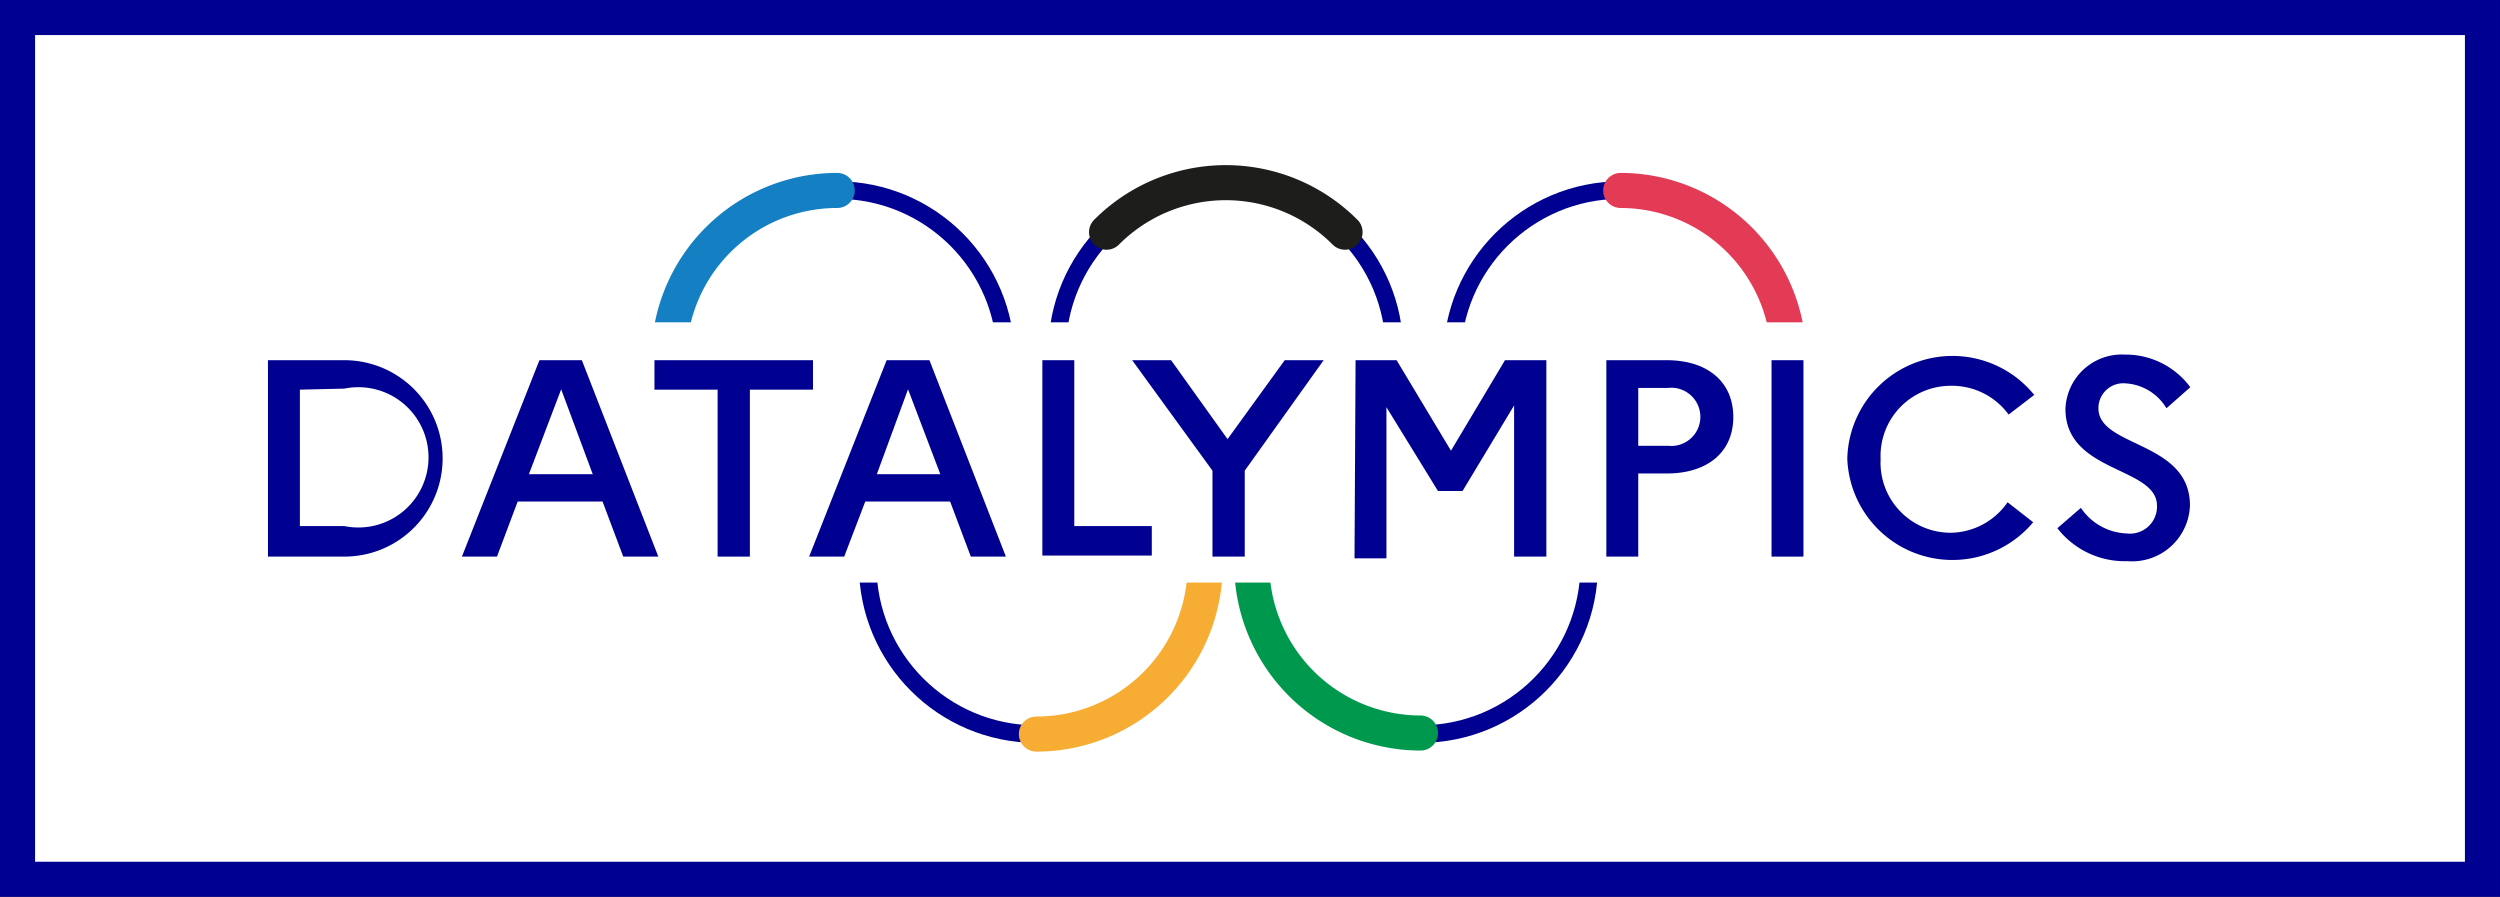 <svg xmlns="http://www.w3.org/2000/svg" viewBox="0 0 71.28 25.57"><rect x="0" y="0" width="71.28" height="25.57" fill="#333333" stroke="none"/><defs><style>.cls-1,.cls-8{fill:#fff;}.cls-1,.cls-2{stroke:#000091;stroke-miterlimit:10;}.cls-2,.cls-3,.cls-4,.cls-5,.cls-6,.cls-7{fill:none;}.cls-2{stroke-width:0.5px;}.cls-3{stroke:#1480c3;}.cls-3,.cls-4,.cls-5,.cls-6,.cls-7{stroke-linecap:round;stroke-linejoin:round;}.cls-4{stroke:#00984c;}.cls-5{stroke:#e33a55;}.cls-6{stroke:#f7ad33;}.cls-7{stroke:#1d1d1b;}.cls-9{fill:#000091;}</style></defs><g id="Calque_2" data-name="Calque 2"><g id="Calque_3" data-name="Calque 3"><rect class="cls-1" x="0.5" y="0.5" width="70.28" height="24.57"/><circle class="cls-2" cx="23.87" cy="10.23" r="4.81"/><circle class="cls-2" cx="29.55" cy="16.12" r="4.81"/><circle class="cls-2" cx="34.95" cy="10.02" r="4.81"/><circle class="cls-2" cx="40.5" cy="16.12" r="4.81"/><circle class="cls-2" cx="46.21" cy="10.23" r="4.81"/><path class="cls-3" d="M19.07,10.23a4.8,4.8,0,0,1,4.8-4.8"/><path class="cls-4" d="M40.5,20.9a4.82,4.82,0,0,1-4.81-4.81"/><path class="cls-5" d="M46.21,5.43A4.8,4.8,0,0,1,51,10.23"/><path class="cls-6" d="M34.36,16.12a4.81,4.81,0,0,1-4.81,4.81"/><path class="cls-7" d="M31.55,6.62a4.8,4.8,0,0,1,6.8,0"/><rect class="cls-8" x="6.51" y="9.19" width="56.87" height="7.42"/><path class="cls-9" d="M7.64,10.27H9.82a2.8,2.8,0,1,1,0,5.6H7.64Zm.91.84V15H9.82a2,2,0,1,0,0-3.92Z"/><path class="cls-9" d="M15.38,10.27h1.21l2.18,5.6h-1l-.59-1.57H14.76l-.59,1.57h-1Zm1.52,3.25L16,11.1l-.92,2.42Z"/><path class="cls-9" d="M18.66,10.27h4.52v.84h-1.8v4.76h-.92V11.11h-1.8Z"/><path class="cls-9" d="M25.28,10.27H26.5l2.18,5.6h-1l-.59-1.57H24.67l-.6,1.57h-1Zm1.53,3.25-.92-2.42L25,13.52Z"/><path class="cls-9" d="M29.72,10.27h.91V15h2.21v.84H29.72Z"/><path class="cls-9" d="M35.49,13.42v2.45h-.92V13.42l-2.29-3.15h1.11L35,12.52l1.63-2.25h1.11Z"/><path class="cls-9" d="M38.65,10.27h1.17l1.55,2.58,1.54-2.58h1.18v5.6h-.92V11.56L41.7,14H41l-1.47-2.39v4.31h-.91Z"/><path class="cls-9" d="M45.8,10.27h1.72c1.18,0,1.9.63,1.9,1.62s-.72,1.61-1.9,1.61h-.81v2.37H45.8Zm.91.79v1.65h.85a.83.83,0,1,0,0-1.65Z"/><path class="cls-9" d="M50.51,10.27h.91v5.6h-.91Z"/><path class="cls-9" d="M57.24,14.32l.73.57a3,3,0,0,1-5.3-1.82A3,3,0,0,1,58,11.26l-.73.56A2,2,0,0,0,55.62,11a2,2,0,0,0-2,2.09,2,2,0,0,0,2,2.1A2,2,0,0,0,57.24,14.32Z"/><path class="cls-9" d="M59.33,14.48a1.65,1.65,0,0,0,1.31.73.77.77,0,0,0,.86-.79c0-1.12-2.61-.93-2.61-2.76a1.61,1.61,0,0,1,1.7-1.55,2.29,2.29,0,0,1,1.86.93l-.68.6a1.46,1.46,0,0,0-1.17-.71.71.71,0,0,0-.77.71c0,1.12,2.61.93,2.61,2.77A1.65,1.65,0,0,1,60.66,16a2.43,2.43,0,0,1-2-.94Z"/></g></g></svg>